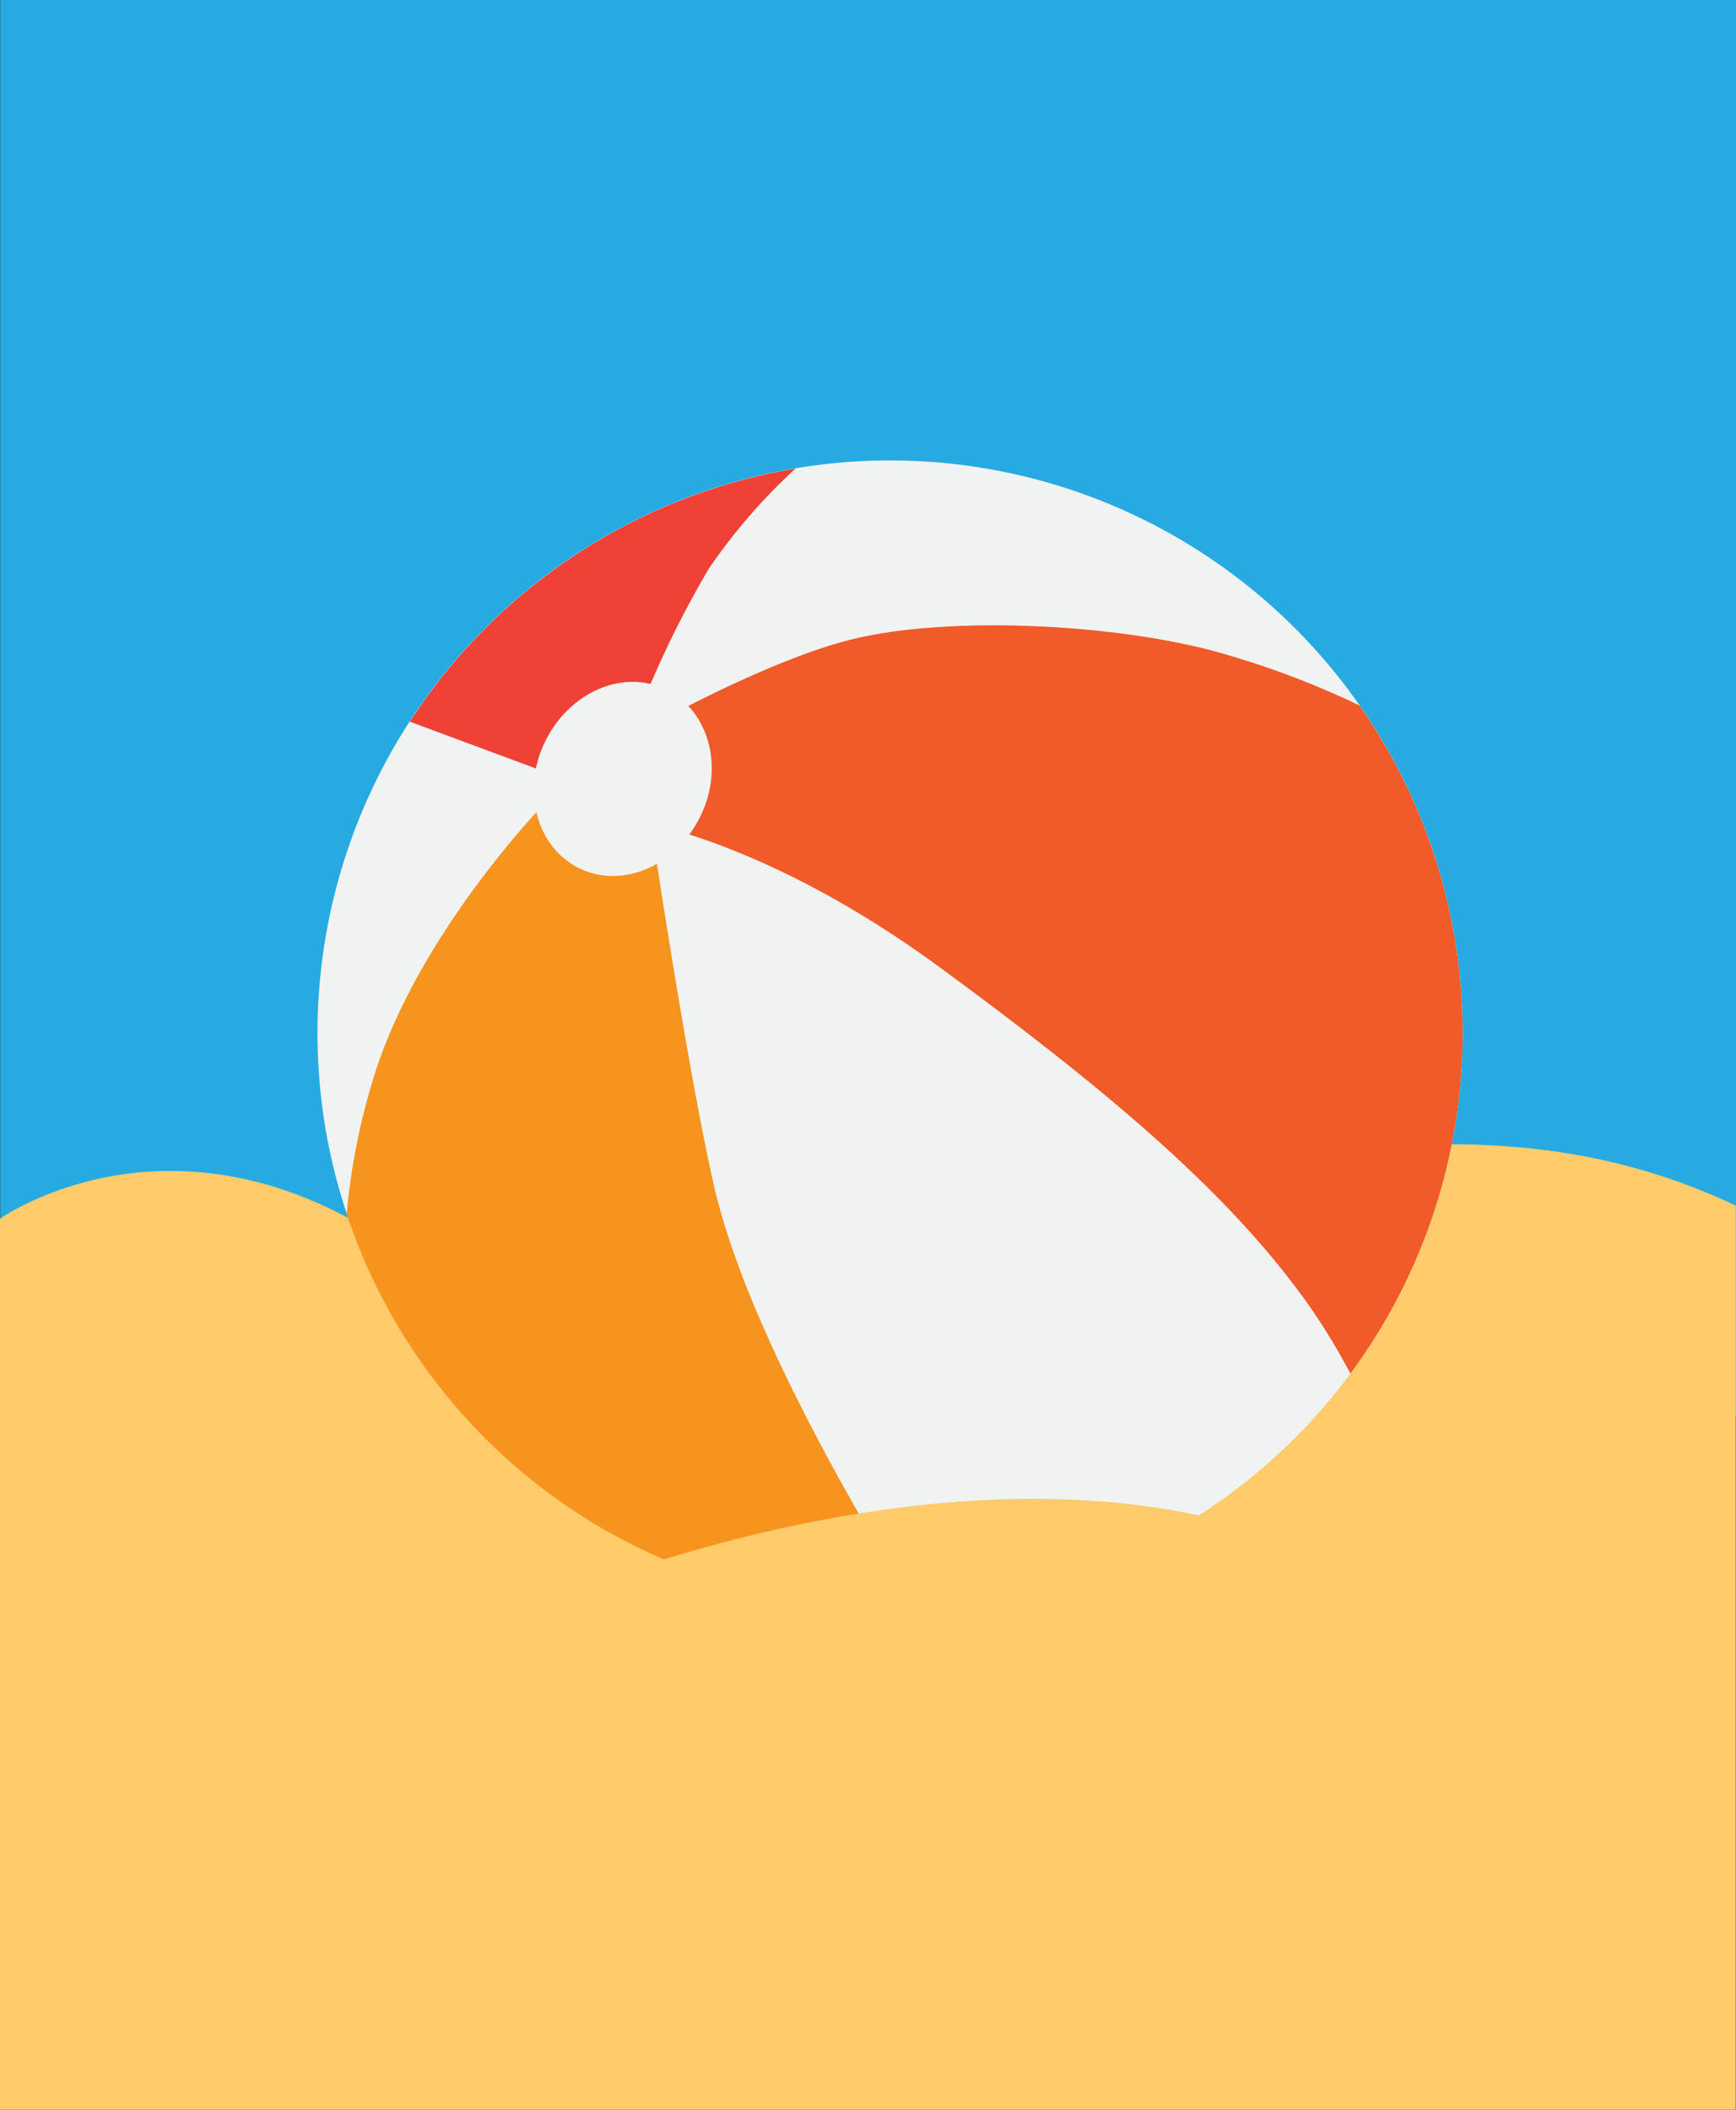 <svg xmlns="http://www.w3.org/2000/svg" viewBox="0 0 144.02 175.04">
  <rect x="0" y="0" width="144.02" height="175.04" fill="#333333" stroke="none"/>
  <g id="Layer_2" data-name="Layer 2">
    <g id="Layer_1-2" data-name="Layer 1">
      <path fill="#27aae1" d="M.02 0h144v117.48H.02z"/>
      <path d="M0 101.08s12.5-8.9 29 0 40.5-8.31 53.5-4S119 88.1 144 100v75H0z" fill="#ffcb6b"/>
      <path d="M121.34 85.69a47.5 47.5 0 10-47.5 47.5 47.5 47.5 0 0047.5-47.5" fill="#f1f2f2"/>
      <path d="M112.79 58.52a71.28 71.28 0 00-10.6-4.09C93.59 51.76 79.05 51 70.81 53c-6.25 1.48-15.15 6.31-15.15 6.31L52.52 68l1.44.28a.2.2 0 010 .05c3.44.78 12.64 3.52 24.23 12.07 14.81 10.87 24.24 19.11 30.54 28.07a54.36 54.36 0 013.3 5.46 47.47 47.47 0 00.76-55.41" fill="#f15a29"/>
      <path d="M54 68.29c-1-.22-1.49-.29-1.49-.29l-7.28-1.41s-10.66 10.9-14.3 23a54.75 54.75 0 00-2.17 11.12 47.51 47.51 0 0045.07 32.5c.67 0 1.34 0 2-.05-2.78-4.37-13.6-22-16.55-34.6-2.17-9.4-5.17-29.37-5.28-30.27" fill="#f7941d"/>
      <path d="M52.75 59.76a82.48 82.48 0 016.06-12.6 48 48 0 017.19-8.3 47.46 47.46 0 00-32 21l12.21 4.53z" fill="#ef4136"/>
      <path d="M58.12 67.68c2-4.1.65-8.81-2.91-10.51s-8 .25-10 4.36-.66 8.82 2.91 10.52 8-.26 10-4.37" fill="#f1f2f2"/>
      <path d="M41.81 134.26s41-19.22 70-4.21-10.33 44-27 42.34" fill="#ffcb6b"/>
    </g>
  </g>
</svg>
